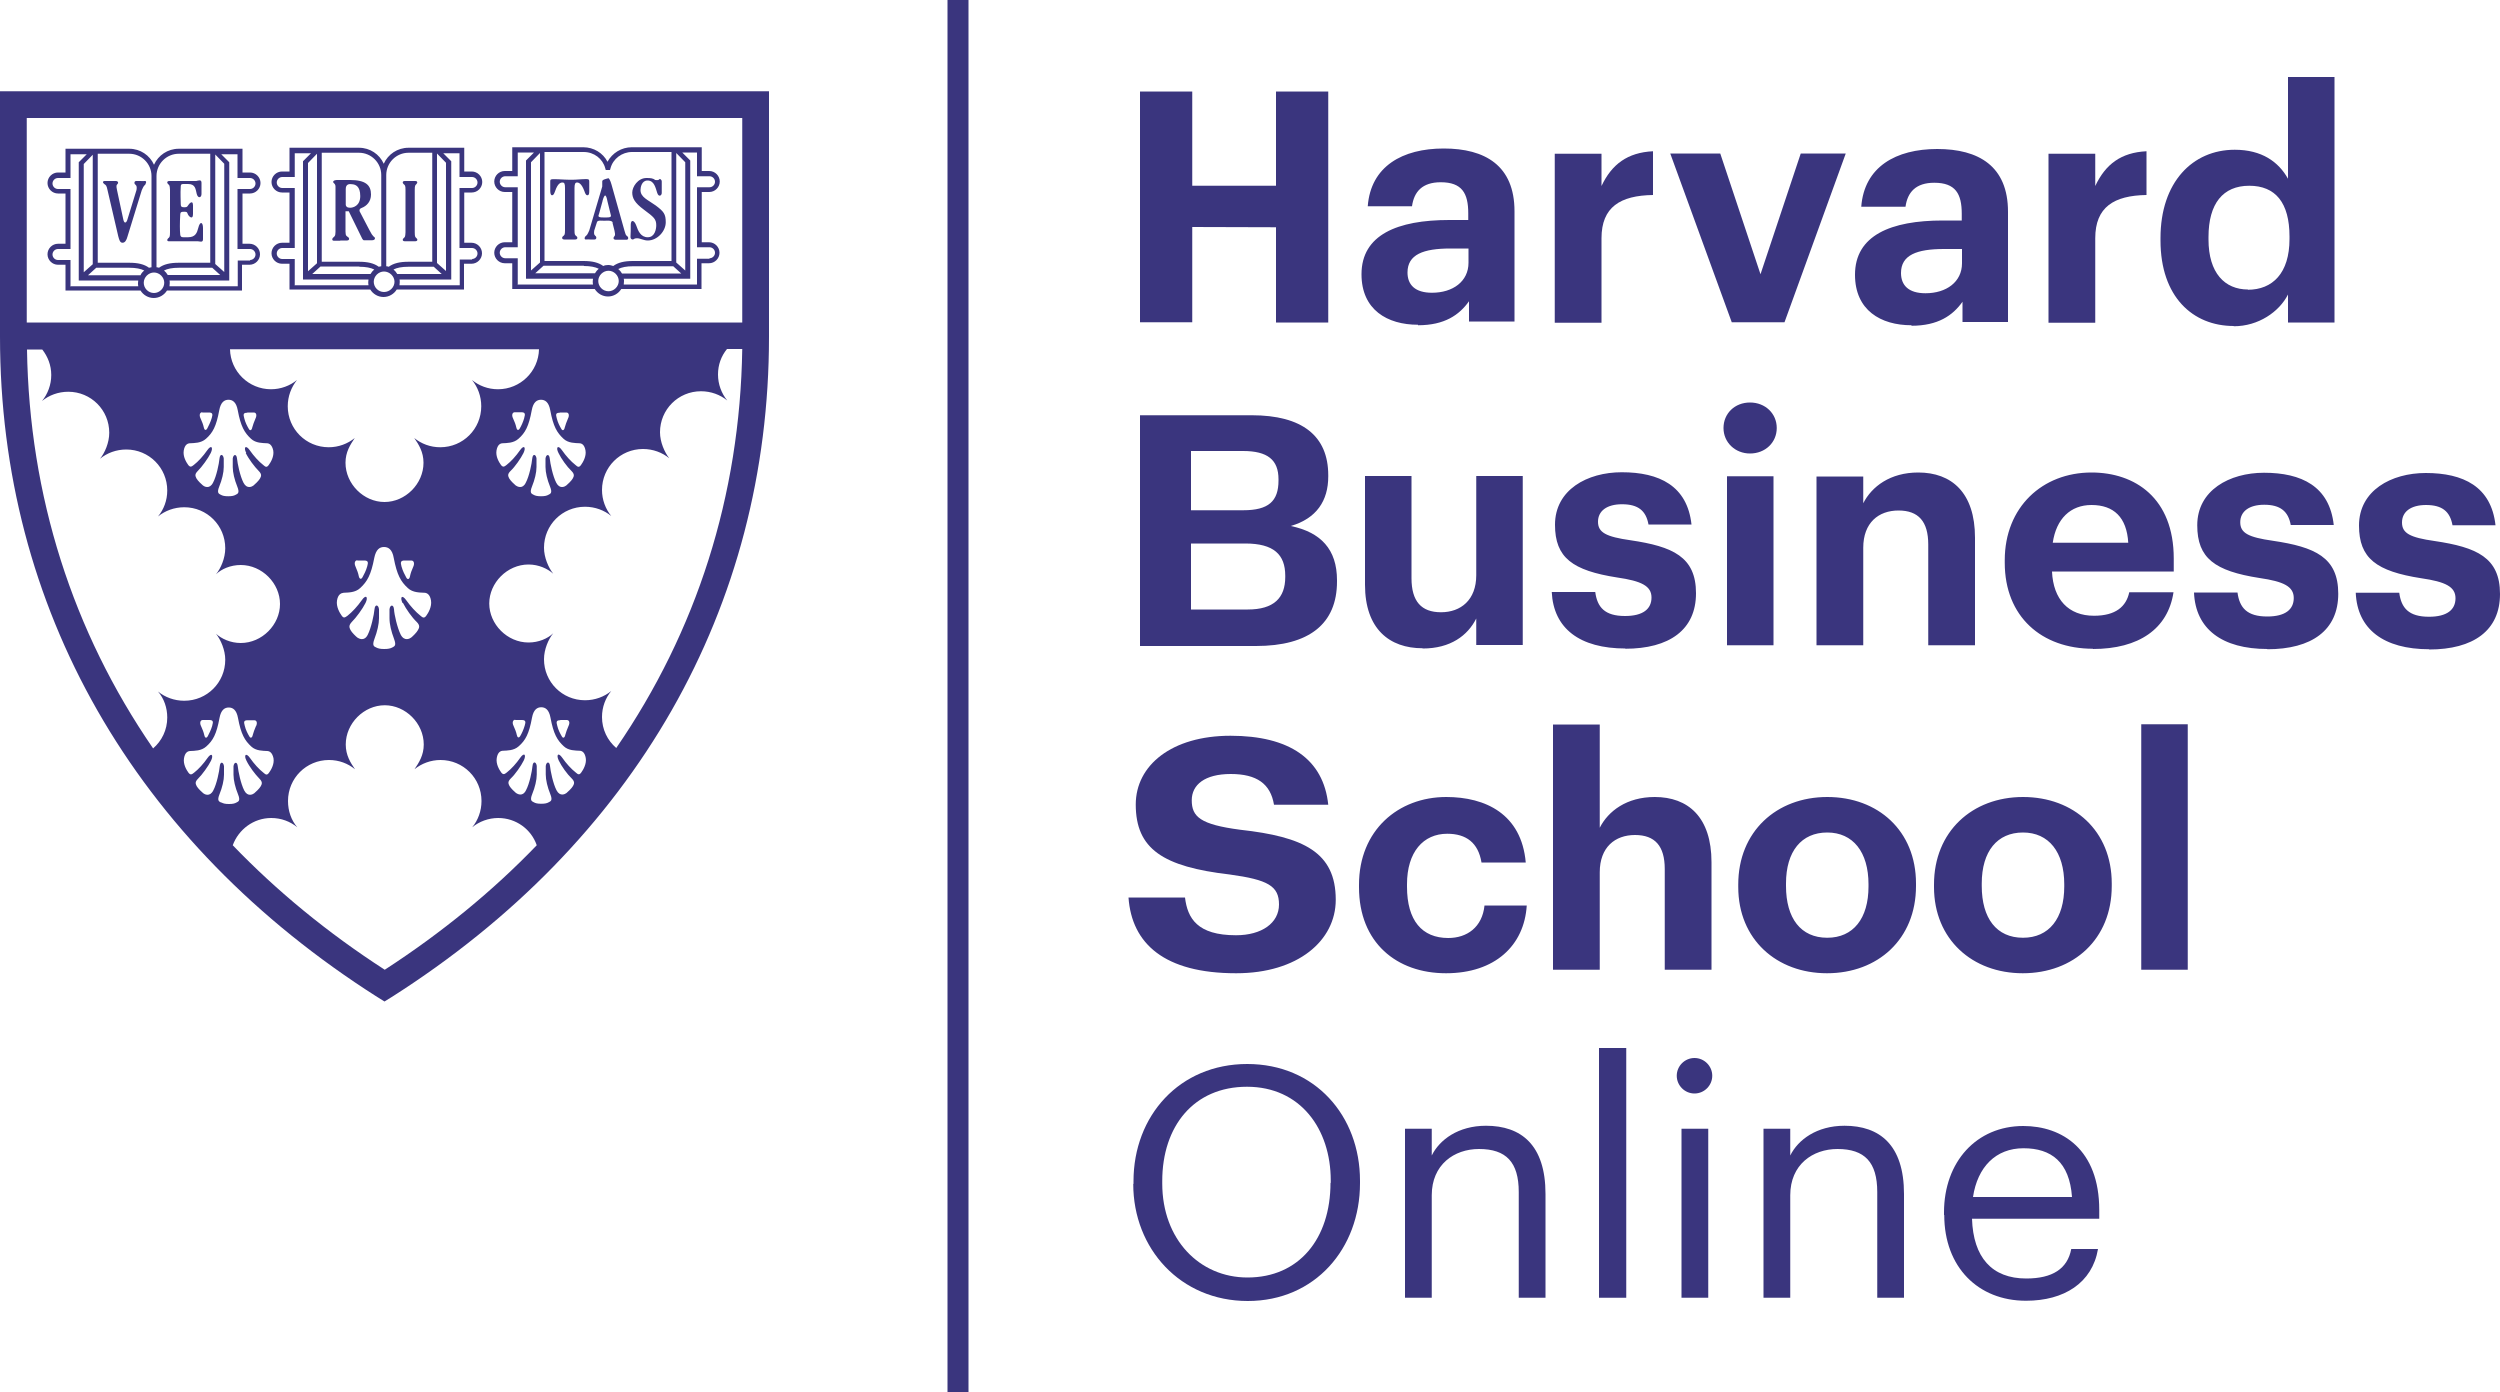 <?xml version="1.0" encoding="UTF-8"?> <svg xmlns="http://www.w3.org/2000/svg" id="Layer_1" width="100" height="55.68" viewBox="0 0 100 55.68"><defs><style>.cls-1{fill:#3a357e;stroke-width:0px;}</style></defs><path class="cls-1" d="m0,3.65v9.82c0,10.84,5.36,20.22,15.09,26.41l.29.18.29-.18c9.73-6.19,15.09-15.57,15.09-26.41V3.65H0Zm22.34,14.47c.11.23.34.55.52.72.13.13.1.21.05.3-.05.09-.21.24-.26.28-.05.04-.26.16-.4-.11-.14-.27-.24-.77-.26-.97-.02-.2-.15-.17-.17,0,0,.08,0,.12,0,.34s.07.51.18.78c.11.27.01.29-.06.33-.07.04-.15.06-.3.06s-.23-.02-.3-.06c-.07-.04-.17-.06-.06-.33s.18-.56.18-.78,0-.26,0-.34c-.02-.17-.15-.21-.17,0-.02.21-.12.71-.26.97-.13.27-.34.15-.4.11-.05-.04-.21-.19-.26-.28-.05-.1-.08-.17.05-.3.18-.17.41-.5.52-.72.11-.23.02-.34-.14-.11-.16.23-.36.45-.54.59-.09.07-.14.1-.22,0-.08-.11-.22-.34-.18-.58s.16-.29.25-.29c.16-.01.43,0,.63-.18.27-.24.41-.49.53-1.14.06-.33.21-.42.37-.42s.31.09.37.42c.12.65.27.9.53,1.14.19.18.47.17.63.18.1,0,.21.06.25.29s-.1.47-.18.58c-.08.11-.13.08-.22,0-.18-.14-.38-.36-.54-.59-.16-.23-.26-.12-.14.11Zm-3.09-1.87c0,.91-.73,1.64-1.64,1.64-.4,0-.76-.14-1.04-.37.18.26.37.56.37.99,0,.85-.73,1.57-1.56,1.57s-1.56-.72-1.56-1.57c0-.43.19-.72.37-.99-.28.23-.65.37-1.04.37-.91,0-1.64-.73-1.64-1.64,0-.4.14-.76.37-1.05-.28.23-.65.37-1.04.37-.89,0-1.62-.71-1.64-1.6h12.36c-.02.89-.75,1.6-1.64,1.6-.4,0-.76-.14-1.04-.37.23.28.37.65.37,1.05Zm-3.13,7.87c.12.24.36.58.55.76.13.13.11.22.05.32-.05.1-.22.26-.27.3-.05.04-.27.17-.42-.11-.14-.28-.26-.81-.27-1.02-.02-.21-.16-.18-.18,0,0,.09,0,.12,0,.36s.07.53.18.82c.11.29.01.3-.07.35-.08.04-.16.06-.32.06s-.24-.02-.32-.06c-.08-.04-.18-.06-.07-.35.11-.29.18-.59.18-.82s0-.27,0-.36c-.02-.18-.16-.22-.18,0-.02.22-.13.74-.27,1.02-.14.28-.36.15-.42.11-.05-.04-.22-.2-.27-.3s-.08-.18.05-.32c.18-.18.43-.52.55-.76.12-.24.02-.36-.15-.11-.17.24-.38.47-.57.62-.1.07-.15.11-.23,0-.08-.11-.23-.36-.19-.61.04-.25.17-.3.27-.31.17-.01.46,0,.66-.19.28-.26.43-.52.56-1.2.07-.35.22-.44.39-.44s.33.09.39.44c.13.68.28.94.56,1.2.2.19.49.18.66.19.1,0,.23.06.27.31.04.25-.11.5-.19.61-.08.11-.14.08-.23,0-.19-.15-.4-.38-.57-.62-.17-.24-.26-.13-.15.11Zm-1.83-1.7h.27c.16,0,.18.06.13.23-.05.18-.13.33-.19.44-.06.11-.13.06-.15-.05-.02-.11-.07-.24-.13-.38-.06-.13-.03-.25.08-.25Zm1.89,0h.27c.11,0,.14.12.08.25-.06.13-.11.27-.13.38-.02.11-.09.16-.15.05-.06-.11-.14-.26-.19-.44-.05-.18-.03-.24.13-.24Zm-6.35-4.3c.11.23.35.55.52.72.13.13.1.21.05.3-.05.09-.21.24-.26.28-.05.04-.26.16-.4-.11-.14-.27-.24-.77-.26-.97-.02-.2-.15-.17-.17,0,0,.08,0,.12,0,.34s.07.51.18.78c.11.27.01.29-.06.33-.07.04-.15.06-.3.06s-.23-.02-.3-.06c-.07-.04-.17-.06-.06-.33s.18-.56.18-.78,0-.26,0-.34c-.02-.17-.15-.21-.17,0-.02.21-.12.71-.26.97-.14.27-.35.15-.4.11-.05-.04-.21-.19-.26-.28-.05-.1-.08-.17.05-.3.17-.17.41-.5.52-.72.11-.23.02-.34-.14-.11-.16.23-.36.45-.54.59-.09.07-.14.1-.22,0-.08-.11-.22-.34-.18-.58.04-.24.16-.29.26-.29.16-.01.43,0,.63-.18.27-.24.41-.49.53-1.14.06-.33.21-.42.37-.42s.31.09.37.42c.12.65.27.9.53,1.14.19.18.47.17.63.18.1,0,.21.06.26.29.04.24-.1.47-.18.58-.08.11-.13.08-.22,0-.18-.14-.38-.36-.54-.59-.16-.23-.26-.12-.14.11Zm-1.74-1.62h.26c.15,0,.17.06.12.22-.05.17-.13.32-.18.42-.06.1-.12.06-.14-.05-.02-.1-.07-.23-.13-.36-.06-.12-.03-.24.07-.24Zm1.8,0h.26c.11,0,.13.12.07.24-.06.13-.1.26-.13.36-.02.11-.09.15-.14.05-.06-.1-.14-.25-.18-.42-.05-.17-.03-.22.12-.22Zm11.08.22c-.05.17-.12.32-.18.42-.06.1-.12.06-.14-.05-.02-.1-.07-.23-.13-.36-.06-.12-.03-.24.07-.24h.26c.15,0,.17.06.12.22Zm1.42-.22h.26c.11,0,.13.12.07.24-.06.13-.1.26-.13.36-.02.11-.09.15-.14.05-.06-.1-.14-.25-.18-.42-.05-.17-.03-.22.12-.22Zm7.29-3.6H1.07V4.72h28.62v8.18ZM6.12,29.93C2.91,25.26,1.17,19.85,1.08,13.98h.61c.22.28.36.63.36,1.02s-.14.76-.37,1.04c.28-.23.65-.37,1.05-.37.91,0,1.64.73,1.64,1.64,0,.4-.18.81-.37,1.04.28-.23.65-.37,1.05-.37.91,0,1.64.73,1.64,1.64,0,.4-.14.76-.37,1.04.28-.23.65-.37,1.05-.37.91,0,1.64.73,1.64,1.64,0,.4-.18.81-.37,1.04.22-.21.58-.37.99-.37.85,0,1.57.73,1.57,1.56s-.72,1.56-1.57,1.56c-.41,0-.77-.17-.99-.37.19.24.37.65.37,1.04,0,.91-.73,1.64-1.64,1.64-.4,0-.77-.14-1.05-.37.24.28.37.65.37,1.04,0,.5-.22.94-.57,1.24Zm4.12-.89c-.06.13-.1.26-.13.36-.02.11-.09.15-.14.05-.06-.1-.14-.25-.18-.42-.05-.17-.03-.22.12-.22h.26c.11,0,.13.12.07.24Zm-1.75-.01c-.05.17-.13.32-.18.42-.06.1-.12.06-.14-.05-.02-.1-.07-.23-.13-.36-.06-.12-.03-.24.07-.24h.26c.15,0,.17.06.12.22Zm.35,3.07c-.07-.04-.17-.06-.06-.33s.18-.56.18-.78,0-.26,0-.34c-.02-.17-.15-.21-.17,0-.02.21-.12.71-.26.97-.14.27-.35.15-.4.11-.05-.04-.21-.19-.26-.28-.05-.1-.08-.17.05-.3.17-.17.41-.5.52-.72.11-.23.02-.34-.14-.11-.16.23-.36.45-.54.59-.09.07-.14.1-.22,0-.08-.11-.22-.34-.18-.58.04-.24.16-.29.26-.29.16-.01.43,0,.63-.18.27-.24.41-.49.53-1.14.06-.33.21-.42.37-.42s.31.09.37.42c.12.65.27.9.53,1.14.19.18.47.17.63.18.1,0,.21.06.26.29.04.24-.1.47-.18.58-.08.11-.13.08-.22,0-.18-.14-.38-.36-.54-.59-.16-.23-.26-.12-.14.11.11.23.35.55.52.72.13.13.1.21.05.3-.05.09-.21.24-.26.28-.05.04-.26.16-.4-.11-.14-.27-.24-.77-.26-.97-.02-.2-.15-.17-.17,0,0,.08,0,.12,0,.34s.07.51.18.78c.11.27.01.29-.06.33-.07.04-.15.06-.3.06s-.23-.02-.3-.06Zm6.55,6.69c-2.29-1.48-4.32-3.15-6.08-4.98.23-.63.83-1.09,1.54-1.09.4,0,.76.14,1.04.37-.24-.28-.37-.65-.37-1.05,0-.91.73-1.64,1.64-1.64.4,0,.76.14,1.04.37-.18-.26-.37-.56-.37-.99,0-.85.73-1.57,1.56-1.57s1.56.72,1.56,1.57c0,.43-.19.72-.37.99.28-.23.65-.37,1.04-.37.91,0,1.64.73,1.64,1.64,0,.4-.14.77-.37,1.05.28-.23.65-.37,1.04-.37.71,0,1.32.45,1.54,1.09-1.76,1.83-3.8,3.5-6.08,4.98Zm7.86-7.89c-.08.11-.13.08-.22,0-.18-.14-.38-.36-.54-.59-.16-.23-.25-.12-.14.11.11.23.34.55.52.72.13.13.1.21.05.3-.05.09-.21.24-.26.28-.05.04-.26.16-.4-.11-.14-.27-.24-.77-.26-.97-.02-.2-.15-.17-.17,0,0,.08,0,.12,0,.34s.07.51.18.78c.11.27.01.29-.06.33-.07.04-.15.06-.3.06s-.23-.02-.3-.06c-.07-.04-.17-.06-.06-.33s.18-.56.18-.78,0-.26,0-.34c-.02-.17-.15-.21-.17,0-.02.21-.12.71-.26.97-.13.27-.34.15-.4.11-.05-.04-.21-.19-.26-.28-.05-.1-.08-.17.05-.3.18-.17.41-.5.52-.72.11-.23.02-.34-.14-.11-.16.23-.36.45-.54.59-.09.07-.14.1-.22,0-.08-.11-.22-.34-.18-.58s.16-.29.25-.29c.16-.01.43,0,.63-.18.27-.24.41-.49.53-1.14.06-.33.21-.42.37-.42s.31.09.37.42c.12.65.27.9.53,1.14.19.18.47.17.63.18.1,0,.21.06.25.29s-.1.47-.18.58Zm-2.64-2.1h.26c.15,0,.17.06.12.22-.05.17-.12.32-.18.42-.06.1-.12.06-.14-.05-.02-.1-.07-.23-.13-.36-.06-.12-.03-.24.07-.24Zm1.8,0h.26c.11,0,.13.12.07.24-.06.13-.1.26-.13.36-.02.11-.09.15-.14.05-.06-.1-.14-.25-.18-.42-.05-.17-.03-.22.12-.22Zm2.24,1.12c-.35-.3-.57-.74-.57-1.24,0-.4.14-.76.37-1.04-.28.23-.65.37-1.05.37-.91,0-1.64-.73-1.64-1.64,0-.4.18-.81.37-1.04-.22.21-.58.37-.99.37-.85,0-1.57-.73-1.57-1.56s.72-1.56,1.57-1.56c.41,0,.77.17.99.37-.19-.24-.37-.65-.37-1.04,0-.91.73-1.64,1.64-1.64.4,0,.77.14,1.05.37-.23-.28-.37-.65-.37-1.04,0-.91.73-1.64,1.64-1.64.4,0,.77.14,1.05.37-.19-.24-.37-.65-.37-1.04,0-.91.73-1.64,1.64-1.64.4,0,.77.14,1.05.37-.23-.28-.37-.65-.37-1.04s.13-.74.36-1.02h.61c-.09,5.88-1.83,11.29-5.04,15.96Z"></path><path class="cls-1" d="m6.72,9.54c-.05.05-.04.12.05.11.09,0,.12,0,.21,0h.93c.07,0,.21.07.21-.08v-.45c0-.24-.12-.29-.19,0-.05.19-.11.37-.41.37h-.19c-.08,0-.11-.03-.12-.1-.02-.17-.02-.48,0-.81,0-.1.05-.11.15-.11s.12,0,.15.09c.03.09.21.26.21,0v-.34c0-.25-.16-.07-.2,0-.04.07-.07.07-.16.07s-.13-.02-.13-.12c0-.16-.02-.41,0-.71,0-.07.02-.1.1-.1h.19c.3,0,.3.2.35.4.05.19.19.15.19,0v-.45c0-.15-.14-.08-.21-.07h-.87c-.09,0-.12,0-.21,0s-.1.07-.05.12c.06.05.07.05.08.24v1.69c0,.19-.02.2-.07.24m-.92-2.16c.05-.05.05-.14-.02-.13s-.1,0-.17,0-.1,0-.17,0-.09.07-.06.12c.04.05.1.05.07.24l-.36,1.17c-.04.15-.13.2-.17,0l-.25-1.17c-.04-.19-.02-.19.02-.24.05-.05.02-.12-.07-.12s-.12,0-.22,0-.13,0-.22,0c-.09,0-.09.07-.02.12.07.05.09.05.13.24l.43,1.85c.04.15.07.26.17.26s.16-.1.2-.25l.57-1.85c.08-.18.09-.18.15-.23m4.19,3.04h-.5v1.03h-2.73s.01-.08.01-.13c0-.04,0-.07-.01-.1h2.39v-4.73l-.32-.32h.65v.95h.5c.12,0,.22.1.22.22s-.1.22-.22.22h-.5v2.4h.5c.12,0,.22.1.22.22,0,.12-.1.22-.22.22m-3.84,1.32c-.23,0-.41-.19-.41-.41s.19-.41.41-.41.41.19.41.41-.19.41-.41.41m-3.34-.29v-1.03h-.5c-.12,0-.22-.1-.22-.22s.1-.22.22-.22h.5v-2.4h-.5c-.12,0-.22-.1-.22-.22s.1-.22.22-.22h.5v-.95h.65l-.32.32v4.73h2.38s-.01.07-.01.1c0,.04,0,.09.01.13h-2.73Zm.89-.86l-.36.32v-4.33l.36-.37v4.38Zm1.46.14c.27,0,.46.04.6.11-.06.05-.12.11-.15.19h-2.1l.33-.3h1.32Zm-1.26-4.56h1.26c.49,0,.89.4.89.89v3.65s-.07.01-.1.02c-.19-.14-.44-.2-.79-.2h-1.26s0-4.36,0-4.36h0Zm3.24,0h1.26v4.36h-1.26c-.35,0-.6.06-.79.2-.03-.01-.06-.02-.1-.02v-3.65c0-.49.4-.89.89-.89m1.66,4.85h-2.1c-.04-.07-.09-.13-.15-.18.14-.07.32-.11.6-.11h1.33s.33.3.33.3Zm-.3-.39h0Zm.1-4.43l.36.37v4.33l-.36-.32v-4.38Zm1.39,3.57h-.3v-2.01h.3c.23,0,.42-.19.42-.42s-.19-.42-.42-.42h-.3v-.95h-2.55c-.44,0-.82.26-.99.64-.17-.38-.55-.64-.99-.64h-2.55v.95h-.3c-.23,0-.42.19-.42.42s.19.42.42.42h.3v2.01h-.3c-.23,0-.42.19-.42.42s.19.42.42.42h.3v1.03h3c.11.18.31.3.53.3s.42-.12.53-.3h3v-1.03h.3c.23,0,.42-.19.42-.42s-.19-.42-.42-.42m3.85-1.92v.36c0,.06.05.12.17.12s.41-.07.41-.47-.2-.46-.32-.47c-.12-.02-.26-.01-.26.19v.28Zm-.22,1.8c-.08,0-.17,0-.25,0-.08,0-.09-.07-.04-.12.05-.05.1-.05.1-.24v-1.77c0-.08,0-.12-.07-.18-.07-.06.02-.12.12-.12s.38,0,.53,0c.63,0,.84.21.84.58,0,.28-.17.46-.38.54-.06.02-.08.06-.08.09s0,.05.03.09c.03.05.41.8.46.87.05.07.08.1.12.13.02.02.02.11-.11.11h-.33s-.02,0-.06-.06c-.04-.07-.5-1.03-.54-1.1h-.13s0,.81,0,.81c0,.19.05.18.11.23.06.05.04.13-.05.13-.09,0-.18,0-.27,0m2.98-.33c0,.19.02.19.07.24.06.05.04.12-.05.12-.09,0-.12,0-.21,0s-.12,0-.21,0-.1-.07-.05-.12c.06-.05.07-.05.08-.24v-1.69c0-.19-.02-.19-.08-.24-.05-.05-.04-.12.05-.12.09,0,.12,0,.21,0s.12,0,.21,0c.09,0,.1.07.05.12-.05.05-.07.05-.07.24v1.69Zm2.3,1.09h-.5v1.03h-2.41s.01-.08.01-.13c0-.04,0-.07-.01-.1h2.07v-4.73l-.32-.32h.65v.95h.5c.12,0,.22.1.22.22s-.1.22-.22.22h-.5v2.4h.5c.12,0,.22.1.22.22,0,.12-.1.22-.22.22m-3.52,1.32c-.23,0-.41-.19-.41-.41s.19-.41.41-.41.42.19.42.41-.19.41-.42.41m-3.57-.29v-1.03h-.5c-.12,0-.22-.1-.22-.22s.1-.22.22-.22h.5v-2.4h-.5c-.12,0-.22-.1-.22-.22s.1-.22.22-.22h.5v-.95h.65l-.32.32v4.73h2.62s-.01.07-.01.1c0,.04,0,.09.01.13h-2.96Zm.89-.86l-.36.32v-4.33l.36-.37v4.38Zm.1.04h0Zm1.59.1c.27,0,.46.04.6.11-.06.05-.11.11-.15.18h-2.33l.33-.3h1.56Zm-1.5-4.56h1.49c.49,0,.89.4.89.89v3.65s-.07.01-.1.02c-.19-.14-.44-.2-.79-.2h-1.49s0-4.36,0-4.36Zm3.47,0h.95v4.36h-.95c-.35,0-.6.06-.79.2-.03-.01-.07-.02-.1-.02v-3.65c0-.49.4-.89.89-.89m1.34,4.85h-1.79c-.04-.07-.09-.13-.15-.18.14-.07.32-.11.6-.11h1.01s.33.3.33.3Zm-.2-4.82l.36.37v4.33l-.36-.32v-4.38Zm1.39,3.57h-.3v-2.01h.3c.23,0,.42-.19.42-.42s-.19-.42-.42-.42h-.3v-.95h-2.23c-.44,0-.82.26-.99.64-.17-.38-.55-.64-.99-.64h-2.78v.95h-.3c-.23,0-.42.19-.42.42s.19.42.42.42h.3v2.01h-.3c-.23,0-.42.19-.42.42s.19.42.42.42h.3v1.03h3.23c.11.18.31.3.53.3s.42-.12.53-.3h2.69v-1.03h.3c.23,0,.42-.19.42-.42,0-.23-.19-.42-.42-.42m5.24-1.67c.08-.29.14-.3.2.02l.12.49c.04.12.03.15-.2.15-.29,0-.31-.02-.26-.14l.14-.51Zm.4.87l.08.32c.04.19.02.19-.02.24-.04.05-.02.12.07.12.09,0,.15,0,.24,0s.1,0,.19,0,.08-.11.03-.14c-.07-.05-.07-.09-.11-.22l-.52-1.85c-.04-.15-.1-.26-.13-.25-.11.03-.25.06-.24.13v.2s-.52,1.76-.52,1.76c-.08.18-.09.18-.15.23-.05.05-.05.14.02.13s.1,0,.17,0,.1,0,.17,0c.07,0,.09-.07.06-.12-.04-.05-.1-.05-.07-.24l.11-.34c.03-.08.2-.05.29-.05.09,0,.3-.03.34.07m-1.72-1.71c.12,0,.27,0,.48-.02.29-.02.3,0,.3.09,0,.06,0,.3,0,.37s0,.18-.07.18-.09-.07-.13-.18c-.11-.29-.22-.33-.29-.33s-.1.06-.1.22v1.69c0,.19.02.19.08.24.06.05.04.13-.05.13-.09,0-.13,0-.22,0s-.13,0-.22,0c-.09,0-.11-.08-.05-.13.06-.05.08-.05.08-.24v-1.69c0-.16-.02-.22-.1-.22s-.19.04-.29.33c-.04.1-.06.18-.13.18-.06,0-.07-.11-.07-.18s0-.32,0-.37c0-.09,0-.1.3-.09.21.01.36.02.48.02m2.44,1.8c0-.22.14-.19.22.03.07.21.18.47.46.47s.34-.32.34-.48c0-.25-.1-.33-.49-.62-.38-.28-.47-.47-.47-.69s.22-.58.57-.58c.17,0,.26.01.35.08.01,0,.13.02.15-.02.04-.05.11.01.11.08s0,.36,0,.46c0,.1-.12.18-.18,0-.07-.21-.12-.5-.39-.5-.23,0-.28.27-.28.38,0,.29.29.39.61.62.32.24.4.34.4.67,0,.36-.34.73-.72.73-.16,0-.3-.09-.43-.09s-.12.05-.17.05-.1-.04-.09-.12c.01-.08.01-.33.01-.46m3.15,1.35h-.5v1.03h-2.93s.01-.08.01-.13c0-.04,0-.07-.01-.1h2.66v-4.73l-.32-.32h.59v.95h.5c.12,0,.22.1.22.22s-.1.22-.22.22h-.5v2.4h.5c.12,0,.22.1.22.22s-.1.22-.22.22m-4.04,1.32c-.23,0-.41-.19-.41-.41s.19-.41.41-.41.41.19.41.41-.19.41-.41.41m-3.63-.29v-1.03h-.5c-.12,0-.22-.1-.22-.22s.1-.22.22-.22h.5v-2.4h-.5c-.12,0-.22-.1-.22-.22s.1-.22.22-.22h.5v-.95h.65l-.32.32v4.73h2.68s-.01.07-.01.1c0,.04,0,.09.01.13h-3.02Zm.89-.86l-.36.32v-4.33l.36-.37v4.38Zm1.75.14c.27,0,.46.04.6.11-.06.05-.11.11-.15.18h-2.39l.33-.3h1.62Zm-1.56-4.56h1.56c.41,0,.76.27.86.65l.02.07h.17l.02-.07c.1-.38.46-.65.86-.65h1.58v4.36h-1.54c-.35,0-.6.06-.79.2-.06-.02-.13-.04-.2-.04s-.14.01-.2.04c-.19-.14-.44-.2-.79-.2h-1.56s0-4.36,0-4.36h0Zm5.46,4.86h-2.37c-.04-.07-.09-.13-.15-.18.14-.07.32-.11.6-.11h1.6s.33.3.33.3Zm-.2-4.82l.36.37v4.33l-.36-.32v-4.38Zm1.32,3.57h-.3v-2.01h.3c.23,0,.42-.19.42-.42s-.19-.42-.42-.42h-.3v-.95h-2.8c-.41,0-.78.23-.97.58-.18-.35-.55-.58-.97-.58h-2.84v.95h-.3c-.23,0-.42.19-.42.42s.19.42.42.42h.3v2.01h-.3c-.23,0-.42.19-.42.42s.19.42.42.42h.3v1.03h3.3c.11.18.31.3.53.3s.42-.12.53-.3h3.21v-1.03h.3c.23,0,.42-.19.42-.42,0-.23-.19-.42-.42-.42"></path><polygon class="cls-1" points="69.27 12.89 71.38 12.89 73.83 6.14 72.03 6.14 70.42 10.97 68.81 6.14 66.81 6.14 69.27 12.89"></polygon><path class="cls-1" d="m85.65,38.79h1.86v-9.82h-1.86v9.82Zm-4.74.14c2.03,0,3.56-1.36,3.56-3.49v-.1c0-2.11-1.52-3.46-3.55-3.46s-3.56,1.38-3.56,3.5v.1c0,2.1,1.54,3.45,3.55,3.45m.01-1.42c-1.06,0-1.65-.78-1.65-2.07v-.1c0-1.29.62-2.04,1.65-2.04s1.65.78,1.65,2.07v.09c0,1.28-.61,2.05-1.65,2.05m-7.84,1.42c2.03,0,3.56-1.36,3.56-3.49v-.1c0-2.11-1.52-3.46-3.55-3.46s-3.56,1.38-3.56,3.5v.1c0,2.1,1.54,3.45,3.55,3.45m.01-1.42c-1.06,0-1.65-.78-1.65-2.07v-.1c0-1.29.62-2.04,1.65-2.04s1.65.78,1.65,2.07v.09c0,1.28-.61,2.05-1.65,2.05m-10.97,1.28h1.87v-3.9c0-1,.61-1.49,1.41-1.49s1.19.44,1.19,1.36v4.03h1.87v-4.3c0-1.81-.94-2.61-2.27-2.61-1.12,0-1.86.56-2.2,1.23v-4.13h-1.87v9.82Zm-4.28.14c1.96,0,3.13-1.11,3.23-2.71h-1.69c-.09.87-.7,1.3-1.45,1.3-1.05,0-1.65-.7-1.65-2.05v-.1c0-1.29.65-2.02,1.61-2.02.76,0,1.24.36,1.37,1.15h1.77c-.17-1.94-1.61-2.62-3.18-2.62-1.92,0-3.49,1.33-3.49,3.51v.1c0,2.21,1.5,3.44,3.48,3.44"></path><path class="cls-1" d="m49.45,38.93c2.46,0,3.98-1.3,3.98-2.94,0-1.91-1.3-2.52-3.82-2.8-1.6-.21-1.94-.52-1.94-1.18,0-.62.52-1.05,1.56-1.05s1.59.39,1.73,1.23h2.17c-.19-1.83-1.56-2.76-3.91-2.76s-3.79,1.18-3.79,2.75c0,1.78,1.09,2.49,3.76,2.8,1.53.21,1.97.46,1.97,1.2s-.69,1.23-1.72,1.23c-1.55,0-1.94-.68-2.04-1.51h-2.26c.13,1.85,1.44,3.03,4.3,3.03"></path><path class="cls-1" d="m47.64,20.4v-2.36h2.08c.98,0,1.42.35,1.42,1.13v.05c0,.83-.4,1.19-1.41,1.19h-2.09Zm0,3.99v-2.65h2.17c1.14,0,1.6.44,1.6,1.29v.05c0,.84-.46,1.3-1.5,1.3h-2.27Zm-2.04,1.45h4.64c2.13,0,3.24-.89,3.24-2.58v-.05c0-1.24-.65-1.92-1.85-2.17,1.03-.3,1.5-1.01,1.5-1.98v-.05c0-1.58-1.05-2.4-3.06-2.4h-4.47s0,9.23,0,9.23h0Z"></path><path class="cls-1" d="m97.16,25.98c1.78,0,2.84-.76,2.84-2.22s-.93-1.87-2.62-2.12c-.98-.14-1.3-.31-1.3-.74s.35-.7.96-.7c.65,0,.96.26,1.06.81h1.72c-.17-1.55-1.29-2.09-2.79-2.09-1.38,0-2.67.7-2.67,2.1,0,1.32.7,1.83,2.49,2.11.97.14,1.37.34,1.37.8s-.34.74-1.06.74c-.81,0-1.11-.35-1.19-.96h-1.74c.06,1.46,1.12,2.26,2.94,2.26m-6.48,0c1.78,0,2.84-.76,2.84-2.22s-.93-1.87-2.62-2.12c-.98-.14-1.3-.31-1.3-.74s.35-.7.96-.7c.64,0,.96.26,1.06.81h1.72c-.17-1.55-1.29-2.09-2.79-2.09-1.38,0-2.67.7-2.67,2.1,0,1.32.7,1.83,2.49,2.11.97.14,1.37.34,1.37.8s-.34.74-1.06.74c-.81,0-1.11-.35-1.19-.96h-1.74c.06,1.46,1.12,2.26,2.94,2.26m-8.59-4.25c.14-.96.71-1.51,1.55-1.51.89,0,1.41.49,1.47,1.51h-3.02Zm1.6,4.25c1.85,0,3.01-.81,3.23-2.27h-1.77c-.12.57-.54.94-1.41.94-1.02,0-1.63-.65-1.68-1.77h4.87v-.52c0-2.42-1.55-3.44-3.29-3.44-1.96,0-3.47,1.38-3.47,3.51v.1c0,2.16,1.48,3.44,3.53,3.44m-11.06-.14h1.87v-3.9c0-1,.61-1.49,1.41-1.49s1.19.44,1.19,1.36v4.03h1.87v-4.3c0-1.81-.94-2.61-2.27-2.61-1.12,0-1.86.56-2.2,1.23v-1.07h-1.87v6.76h0Zm-2.66-7.67c.61,0,1.07-.44,1.07-1.02s-.46-1.02-1.07-1.02-1.06.44-1.06,1.02c0,.58.47,1.02,1.06,1.02m-.92,7.67h1.86v-6.76h-1.86v6.76Zm-4.08.14c1.78,0,2.84-.76,2.84-2.22s-.93-1.87-2.62-2.12c-.98-.14-1.3-.31-1.3-.74s.35-.7.96-.7c.65,0,.96.26,1.06.81h1.72c-.17-1.55-1.29-2.09-2.79-2.09-1.38,0-2.67.7-2.67,2.1,0,1.32.7,1.83,2.49,2.11.97.14,1.37.34,1.37.8s-.34.74-1.06.74c-.81,0-1.11-.35-1.19-.96h-1.74c.07,1.46,1.12,2.26,2.95,2.26m-8.11,0c1.11,0,1.8-.52,2.14-1.2v1.06h1.86v-6.76h-1.86v3.97c0,.99-.62,1.48-1.41,1.48s-1.18-.44-1.18-1.36v-4.09h-1.86v4.35c0,1.77.98,2.54,2.3,2.54"></path><path class="cls-1" d="m77.02,11.73c-.68,0-.98-.32-.98-.81,0-.72.63-.96,1.72-.96h.72v.57c0,.75-.63,1.2-1.46,1.2m-.56,1.3c1.06,0,1.65-.41,2.04-.96v.81h1.82v-4.41c0-1.83-1.18-2.51-2.83-2.51s-2.92.71-3.04,2.31h1.77c.08-.58.41-.96,1.15-.96.85,0,1.1.44,1.1,1.24v.27h-.76c-2.07,0-3.51.59-3.51,2.17,0,1.42,1.03,2.02,2.26,2.02m-19.18-1.3c-.68,0-.98-.32-.98-.81,0-.72.63-.96,1.72-.96h.72v.57c0,.75-.63,1.2-1.46,1.2m-.56,1.3c1.06,0,1.65-.41,2.04-.96v.81h1.82v-4.41c0-1.83-1.18-2.51-2.83-2.51s-2.92.71-3.04,2.31h1.77c.08-.58.41-.96,1.15-.96.85,0,1.1.44,1.1,1.24v.27h-.76c-2.07,0-3.51.59-3.51,2.17,0,1.42,1.03,2.02,2.26,2.02"></path><polygon class="cls-1" points="45.6 12.89 47.69 12.89 47.69 9.08 51.04 9.09 51.04 12.9 53.13 12.9 53.13 3.66 51.04 3.66 51.04 7.43 47.69 7.43 47.69 3.66 45.6 3.66 45.6 12.89"></polygon><path class="cls-1" d="m66.12,6.05c-1.02.05-1.65.52-2.06,1.39v-1.29h-1.87v6.76h1.87v-3.38c0-1.25.75-1.71,2.06-1.73v-1.74Z"></path><path class="cls-1" d="m85.86,6.05c-1.02.05-1.64.52-2.05,1.39v-1.29h-1.87v6.76h1.87v-3.38c0-1.25.75-1.71,2.05-1.73v-1.74Z"></path><path class="cls-1" d="m89.92,11.58c-.93,0-1.58-.66-1.58-2v-.1c0-1.34.58-2.05,1.63-2.05s1.61.68,1.61,2.03v.1c0,1.37-.68,2.03-1.67,2.03m-.56,1.46c.99,0,1.82-.58,2.17-1.27v1.12h1.86V3.08h-1.86v4.07c-.38-.68-1.05-1.16-2.13-1.16-1.69,0-2.97,1.3-2.97,3.53v.1c0,2.25,1.29,3.42,2.93,3.42"></path><rect class="cls-1" x="37.9" width=".84" height="55.68"></rect><path class="cls-1" d="m45.34,47.35v-.1c0-2.62,1.84-4.69,4.55-4.69s4.51,2.07,4.51,4.67v.1c0,2.61-1.8,4.71-4.49,4.71s-4.58-2.09-4.58-4.68m7.9-.04v-.1c0-2.07-1.22-3.75-3.35-3.75s-3.39,1.58-3.39,3.77v.1c0,2.24,1.49,3.76,3.41,3.76,2.06,0,3.32-1.55,3.32-3.79"></path><path class="cls-1" d="m56.2,45.15h1.07v1.07c.31-.63,1.06-1.19,2.17-1.19,1.4,0,2.38.76,2.38,2.73v4.15h-1.07v-4.23c0-1.19-.5-1.72-1.59-1.72-1,0-1.89.63-1.89,1.85v4.1h-1.07v-6.76h0Z"></path><rect class="cls-1" x="63.96" y="41.92" width="1.09" height="9.99"></rect><path class="cls-1" d="m67.07,43.03c0-.39.32-.71.71-.71s.71.32.71.71-.32.71-.71.71-.71-.32-.71-.71m.19,2.12h1.07v6.76h-1.07v-6.76Z"></path><path class="cls-1" d="m70.54,45.15h1.07v1.07c.31-.63,1.06-1.19,2.17-1.19,1.4,0,2.38.76,2.38,2.73v4.15h-1.07v-4.23c0-1.19-.5-1.72-1.59-1.72-1,0-1.89.63-1.89,1.85v4.1h-1.07v-6.76h0Z"></path><path class="cls-1" d="m77.76,48.6v-.1c0-2.04,1.31-3.46,3.17-3.46,1.56,0,3.04.94,3.04,3.36v.35h-5.09c.05,1.54.79,2.39,2.17,2.39,1.05,0,1.65-.39,1.8-1.18h1.07c-.23,1.36-1.36,2.07-2.88,2.07-1.91,0-3.27-1.34-3.27-3.43m5.11-.72c-.1-1.4-.83-1.95-1.94-1.95s-1.84.75-2.02,1.95h3.96Z"></path></svg> 